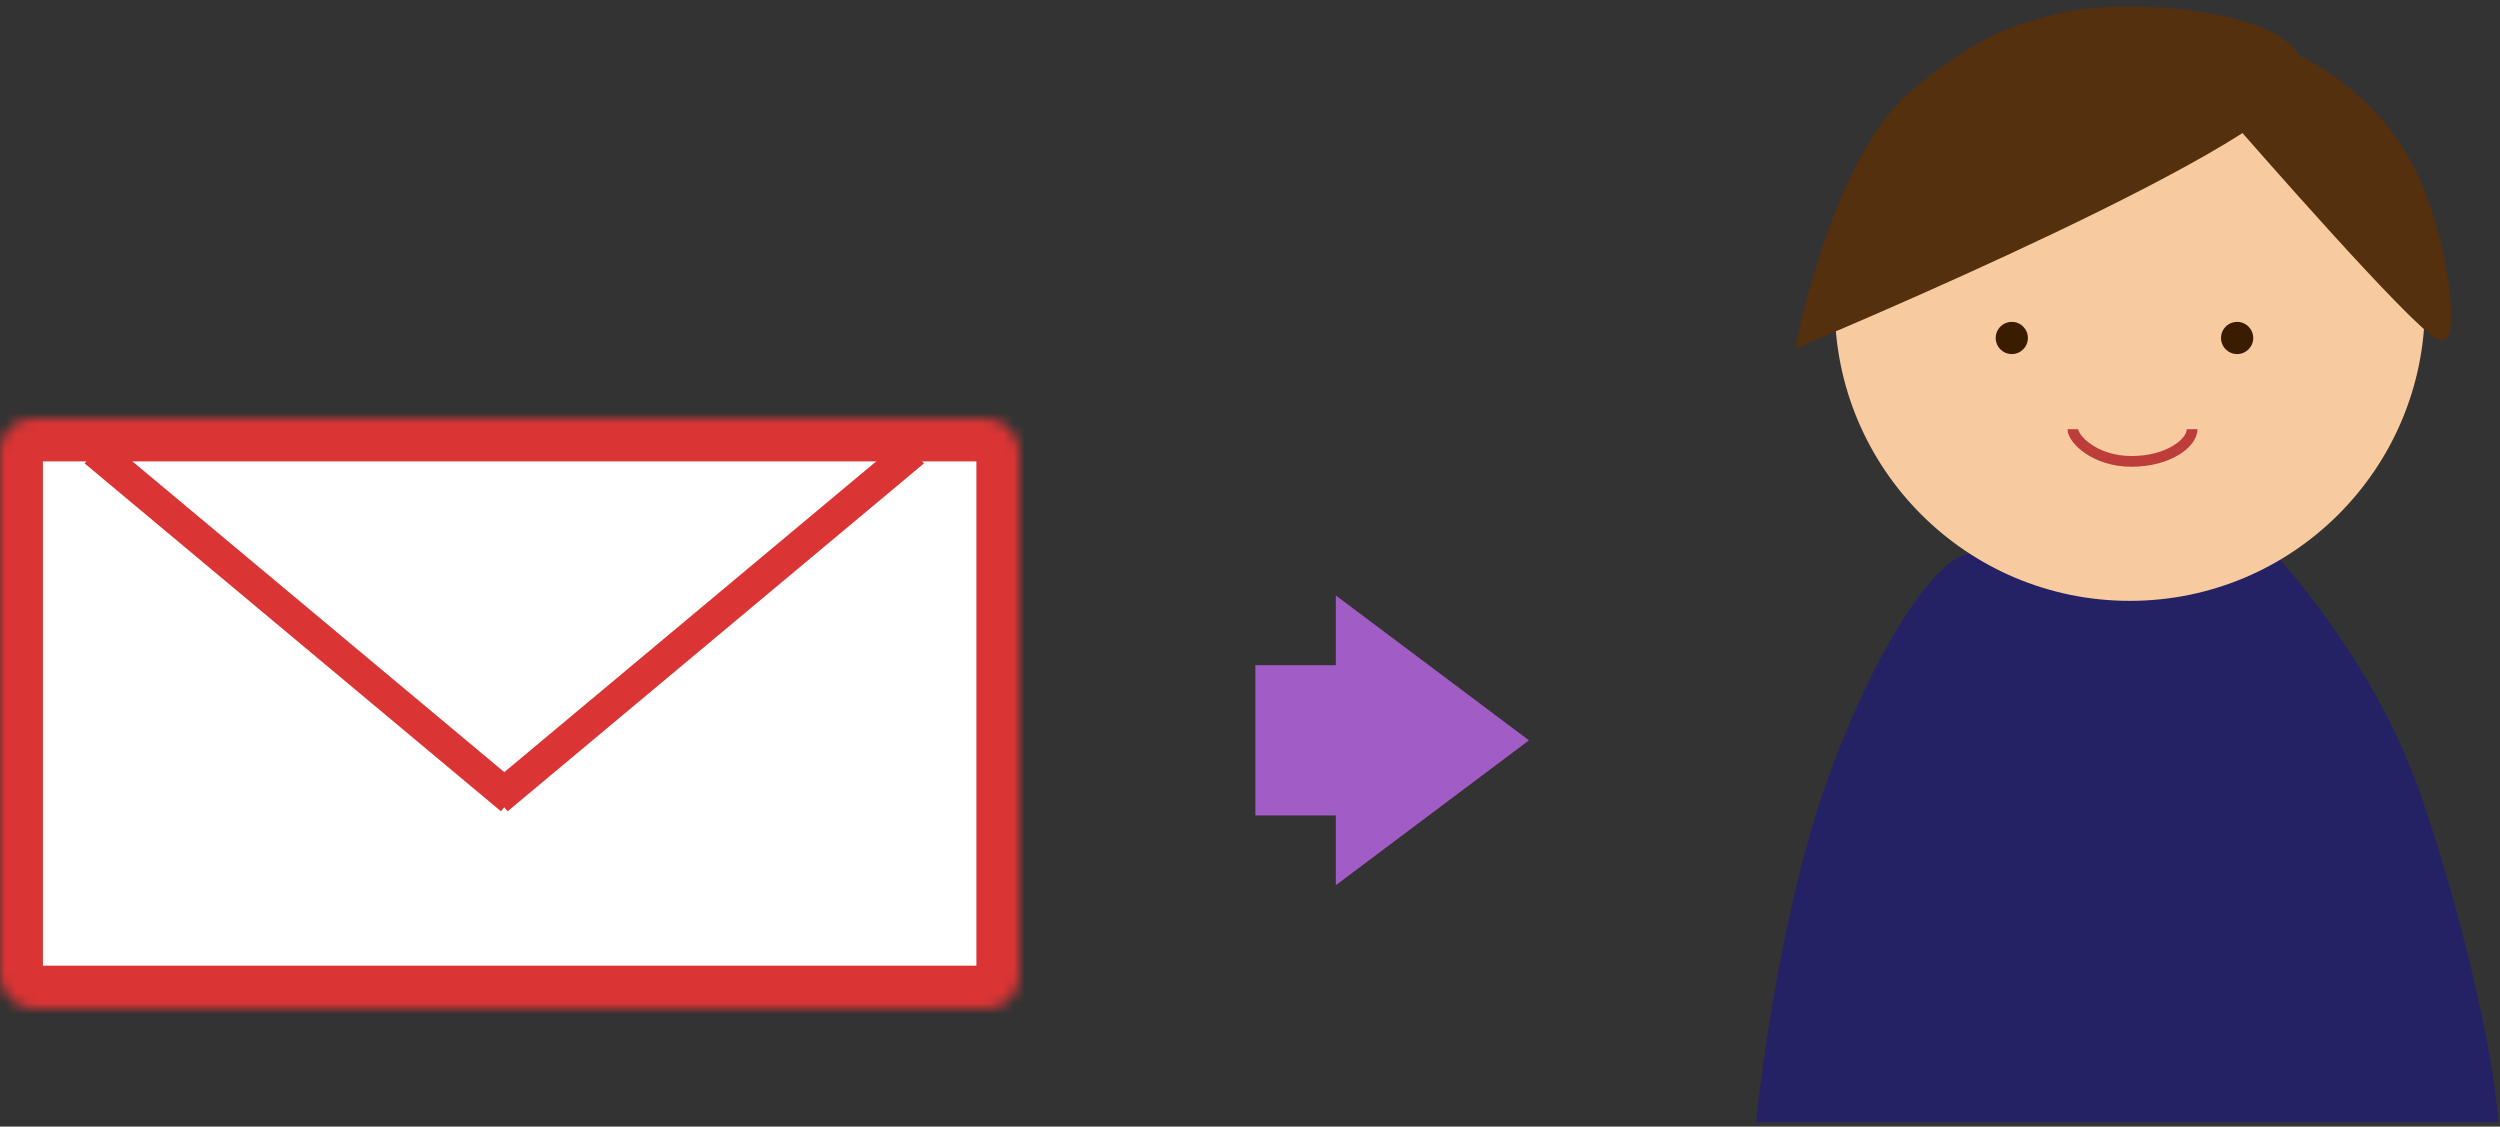 <?xml version="1.0" encoding="UTF-8"?>
<svg width="233px" height="105px" viewBox="0 0 233 105" version="1.1" xmlns="http://www.w3.org/2000/svg" xmlns:xlink="http://www.w3.org/1999/xlink">
    <rect x="0" y="0" width="233" height="105" fill="#333333" stroke="none"/>
    <!-- Generator: Sketch 41.2 (35397) - http://www.bohemiancoding.com/sketch -->
    <title>Group 8</title>
    <desc>Created with Sketch.</desc>
    <defs>
        <rect id="path-1" x="0" y="0" width="95" height="55" rx="3"></rect>
        <mask id="mask-2" maskContentUnits="userSpaceOnUse" maskUnits="objectBoundingBox" x="0" y="0" width="95" height="55" fill="white">
            <use xlink:href="#path-1"></use>
        </mask>
    </defs>
    <g id="Page-1" stroke="none" stroke-width="1" fill="none" fill-rule="evenodd">
        <g id="Group-8" transform="translate(0, 1)">
            <g id="Group-6" transform="translate(0, 38)" stroke="#DB3434">
                <use id="Rectangle-9-Copy" mask="url(#mask-2)" stroke-width="8" fill="#FFFFFF" xlink:href="#path-1"></use>
                <path d="M46.5,34.5 L10,4" id="Line-Copy-17" stroke-width="3" stroke-linecap="square"></path>
                <path d="M83.5,34.5 L47,4" id="Line-Copy-18" stroke-width="3" stroke-linecap="square" transform="translate(65.5, 19.5) scale(-1, 1) translate(-65.5, -19.5) "></path>
            </g>
            <path d="M163.66,103.602 C163.66,103.602 165.575,84.011 170.861,70.195 C176.148,56.38 181.359,50.626 183.554,50.626 C188.153,50.626 211.99,50.626 211.99,50.626 C211.99,50.626 221.051,60.114 225.504,72.787 C229.957,85.46 232.785,99.493 232.785,103.602 L163.66,103.602 Z" id="Path-4" fill="#252165"></path>
            <circle id="Oval-5" fill="#F7CA9F" cx="198.5" cy="27.5" r="27.5"></circle>
            <rect id="Rectangle-11" fill="#A25CC6" x="117" y="61" width="12" height="14"></rect>
            <polygon id="Triangle" fill="#A25CC6" transform="translate(133.5, 68) scale(-1, 1) rotate(-90) translate(-133.5, -68) " points="133.5 59 147 77 120 77"></polygon>
            <path d="M168.008,30.645 C168.008,30.645 214.227,11.409 214.227,5.802 C214.227,0.195 197.048,-0.866 191.283,0.92 C188.759,1.702 185.072,2.158 178.212,8.079 C171.352,14 168.008,30.645 168.008,30.645 Z" id="Path-5" stroke="#55300F" fill="#55300E"></path>
            <path d="M208.933,10.57 C209.978,11.741 225.055,29.06 227.433,30.201 C228.632,30.777 227.796,20.711 224.168,14.141 C220.539,7.57 214.247,4.716 214.247,4.716" id="Path-6" stroke="#55300F" fill="#55300F"></path>
            <circle id="Oval-6" fill="#3A1C01" cx="187.5" cy="30.5" r="1.5"></circle>
            <circle id="Oval-6-Copy" fill="#3A1C01" cx="208.5" cy="30.5" r="1.5"></circle>
            <path d="M193.191,39 C193.191,39.909 195.219,42 198.652,42 C202.084,42 204.304,40.3 204.304,39" id="Path-7" stroke="#BC3D39"></path>
        </g>
    </g>
</svg>